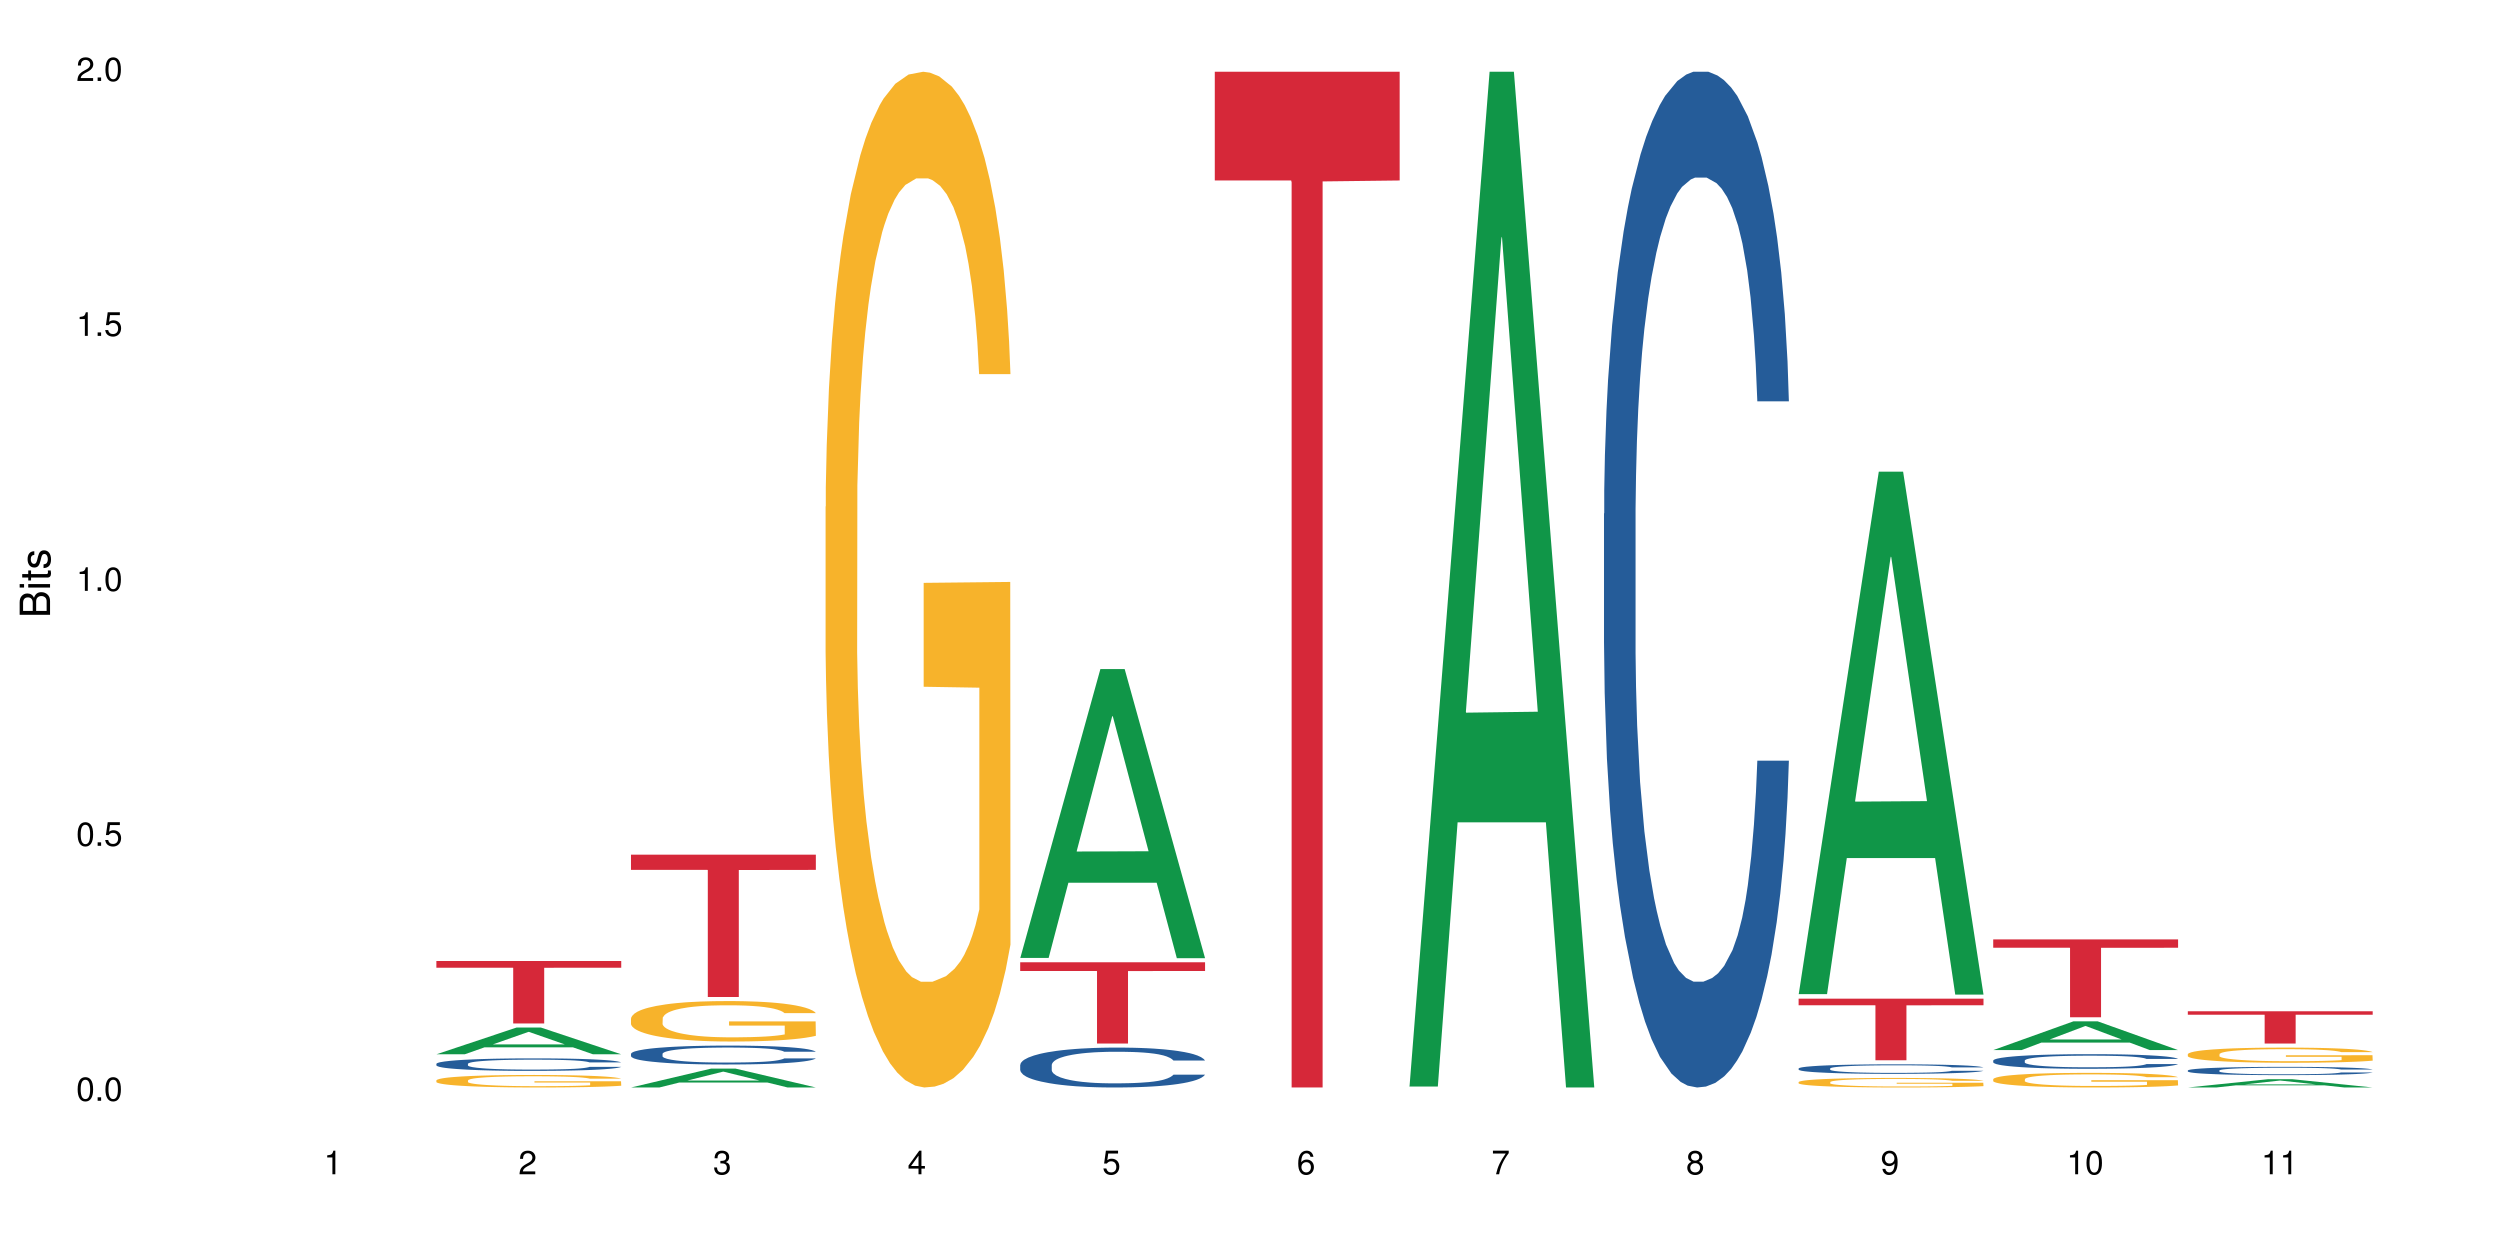 <?xml version="1.0" encoding="UTF-8"?>
<svg xmlns="http://www.w3.org/2000/svg" xmlns:xlink="http://www.w3.org/1999/xlink" width="720pt" height="360pt" viewBox="0 0 720 360" version="1.1">
<defs>
<g>
<symbol overflow="visible" id="glyph0-0">
<path style="stroke:none;" d=""/>
</symbol>
<symbol overflow="visible" id="glyph0-1">
<path style="stroke:none;" d="M 2.641 -6.797 C 2 -6.797 1.422 -6.531 1.078 -6.047 C 0.641 -5.453 0.406 -4.547 0.406 -3.297 C 0.406 -1 1.188 0.219 2.641 0.219 C 4.078 0.219 4.859 -1 4.859 -3.234 C 4.859 -4.562 4.656 -5.438 4.203 -6.047 C 3.844 -6.531 3.281 -6.797 2.641 -6.797 Z M 2.641 -6.047 C 3.547 -6.047 4 -5.125 4 -3.312 C 4 -1.375 3.562 -0.484 2.625 -0.484 C 1.734 -0.484 1.281 -1.422 1.281 -3.281 C 1.281 -5.141 1.734 -6.047 2.641 -6.047 Z M 2.641 -6.047 "/>
</symbol>
<symbol overflow="visible" id="glyph0-2">
<path style="stroke:none;" d="M 1.828 -1 L 0.828 -1 L 0.828 0 L 1.828 0 Z M 1.828 -1 "/>
</symbol>
<symbol overflow="visible" id="glyph0-3">
<path style="stroke:none;" d="M 4.562 -6.797 L 1.062 -6.797 L 0.547 -3.094 L 1.328 -3.094 C 1.719 -3.562 2.047 -3.734 2.578 -3.734 C 3.484 -3.734 4.062 -3.109 4.062 -2.094 C 4.062 -1.125 3.484 -0.531 2.578 -0.531 C 1.828 -0.531 1.375 -0.906 1.188 -1.672 L 0.328 -1.672 C 0.453 -1.109 0.547 -0.844 0.75 -0.594 C 1.125 -0.078 1.828 0.219 2.594 0.219 C 3.969 0.219 4.922 -0.781 4.922 -2.219 C 4.922 -3.562 4.031 -4.484 2.719 -4.484 C 2.25 -4.484 1.859 -4.359 1.469 -4.062 L 1.734 -5.969 L 4.562 -5.969 Z M 4.562 -6.797 "/>
</symbol>
<symbol overflow="visible" id="glyph0-4">
<path style="stroke:none;" d="M 2.484 -4.844 L 2.484 0 L 3.328 0 L 3.328 -6.797 L 2.766 -6.797 C 2.469 -5.75 2.281 -5.609 0.984 -5.453 L 0.984 -4.844 Z M 2.484 -4.844 "/>
</symbol>
<symbol overflow="visible" id="glyph0-5">
<path style="stroke:none;" d="M 4.859 -0.828 L 1.281 -0.828 C 1.359 -1.391 1.672 -1.75 2.5 -2.234 L 3.469 -2.75 C 4.406 -3.266 4.906 -3.969 4.906 -4.812 C 4.906 -5.375 4.672 -5.906 4.266 -6.266 C 3.859 -6.625 3.375 -6.797 2.719 -6.797 C 1.859 -6.797 1.219 -6.5 0.844 -5.922 C 0.609 -5.562 0.5 -5.125 0.484 -4.438 L 1.328 -4.438 C 1.359 -4.906 1.406 -5.188 1.531 -5.406 C 1.75 -5.812 2.188 -6.062 2.703 -6.062 C 3.469 -6.062 4.031 -5.516 4.031 -4.781 C 4.031 -4.25 3.719 -3.797 3.125 -3.438 L 2.234 -2.938 C 0.812 -2.141 0.406 -1.5 0.328 0 L 4.859 0 Z M 4.859 -0.828 "/>
</symbol>
<symbol overflow="visible" id="glyph0-6">
<path style="stroke:none;" d="M 2.125 -3.125 L 2.578 -3.125 C 3.516 -3.125 3.984 -2.703 3.984 -1.891 C 3.984 -1.031 3.469 -0.531 2.578 -0.531 C 1.656 -0.531 1.203 -0.984 1.156 -1.969 L 0.312 -1.969 C 0.344 -1.422 0.438 -1.078 0.609 -0.766 C 0.953 -0.109 1.625 0.219 2.547 0.219 C 3.953 0.219 4.859 -0.609 4.859 -1.906 C 4.859 -2.766 4.516 -3.25 3.703 -3.516 C 4.344 -3.766 4.656 -4.25 4.656 -4.938 C 4.656 -6.109 3.875 -6.797 2.578 -6.797 C 1.203 -6.797 0.484 -6.047 0.453 -4.609 L 1.297 -4.609 C 1.312 -5.016 1.344 -5.25 1.453 -5.453 C 1.641 -5.828 2.062 -6.062 2.594 -6.062 C 3.344 -6.062 3.797 -5.625 3.797 -4.906 C 3.797 -4.422 3.609 -4.141 3.25 -3.984 C 3.016 -3.891 2.719 -3.844 2.125 -3.844 Z M 2.125 -3.125 "/>
</symbol>
<symbol overflow="visible" id="glyph0-7">
<path style="stroke:none;" d="M 3.141 -1.625 L 3.141 0 L 3.984 0 L 3.984 -1.625 L 4.984 -1.625 L 4.984 -2.391 L 3.984 -2.391 L 3.984 -6.797 L 3.359 -6.797 L 0.266 -2.516 L 0.266 -1.625 Z M 3.141 -2.391 L 1 -2.391 L 3.141 -5.359 Z M 3.141 -2.391 "/>
</symbol>
<symbol overflow="visible" id="glyph0-8">
<path style="stroke:none;" d="M 4.781 -5.031 C 4.609 -6.141 3.891 -6.797 2.844 -6.797 C 2.094 -6.797 1.422 -6.438 1.031 -5.828 C 0.609 -5.172 0.406 -4.344 0.406 -3.094 C 0.406 -1.953 0.578 -1.234 0.984 -0.625 C 1.359 -0.078 1.953 0.219 2.703 0.219 C 3.984 0.219 4.922 -0.734 4.922 -2.078 C 4.922 -3.344 4.062 -4.234 2.844 -4.234 C 2.172 -4.234 1.641 -3.969 1.281 -3.469 C 1.281 -5.125 1.828 -6.047 2.797 -6.047 C 3.391 -6.047 3.797 -5.672 3.938 -5.031 Z M 2.734 -3.484 C 3.547 -3.484 4.062 -2.922 4.062 -2 C 4.062 -1.156 3.484 -0.531 2.703 -0.531 C 1.922 -0.531 1.328 -1.188 1.328 -2.047 C 1.328 -2.891 1.906 -3.484 2.734 -3.484 Z M 2.734 -3.484 "/>
</symbol>
<symbol overflow="visible" id="glyph0-9">
<path style="stroke:none;" d="M 4.984 -6.797 L 0.438 -6.797 L 0.438 -5.969 L 4.109 -5.969 C 2.5 -3.656 1.828 -2.234 1.328 0 L 2.219 0 C 2.594 -2.172 3.453 -4.047 4.984 -6.094 Z M 4.984 -6.797 "/>
</symbol>
<symbol overflow="visible" id="glyph0-10">
<path style="stroke:none;" d="M 3.75 -3.578 C 4.453 -4 4.688 -4.344 4.688 -4.984 C 4.688 -6.047 3.844 -6.797 2.641 -6.797 C 1.438 -6.797 0.594 -6.047 0.594 -4.984 C 0.594 -4.359 0.828 -4.016 1.516 -3.578 C 0.734 -3.203 0.359 -2.641 0.359 -1.891 C 0.359 -0.641 1.297 0.219 2.641 0.219 C 3.984 0.219 4.922 -0.641 4.922 -1.875 C 4.922 -2.641 4.531 -3.203 3.75 -3.578 Z M 2.641 -6.047 C 3.359 -6.047 3.812 -5.625 3.812 -4.969 C 3.812 -4.344 3.344 -3.922 2.641 -3.922 C 1.922 -3.922 1.453 -4.344 1.453 -4.984 C 1.453 -5.625 1.922 -6.047 2.641 -6.047 Z M 2.641 -3.203 C 3.484 -3.203 4.062 -2.672 4.062 -1.875 C 4.062 -1.062 3.484 -0.531 2.625 -0.531 C 1.797 -0.531 1.219 -1.078 1.219 -1.875 C 1.219 -2.672 1.797 -3.203 2.641 -3.203 Z M 2.641 -3.203 "/>
</symbol>
<symbol overflow="visible" id="glyph0-11">
<path style="stroke:none;" d="M 0.516 -1.547 C 0.672 -0.438 1.406 0.219 2.438 0.219 C 3.188 0.219 3.859 -0.141 4.266 -0.75 C 4.688 -1.406 4.891 -2.25 4.891 -3.484 C 4.891 -4.625 4.703 -5.359 4.312 -5.953 C 3.938 -6.5 3.344 -6.797 2.594 -6.797 C 1.297 -6.797 0.359 -5.844 0.359 -4.516 C 0.359 -3.25 1.234 -2.344 2.453 -2.344 C 3.094 -2.344 3.562 -2.578 4.016 -3.109 C 4 -1.453 3.469 -0.531 2.5 -0.531 C 1.906 -0.531 1.484 -0.906 1.359 -1.547 Z M 2.578 -6.062 C 3.375 -6.062 3.969 -5.406 3.969 -4.531 C 3.969 -3.688 3.375 -3.094 2.547 -3.094 C 1.734 -3.094 1.234 -3.672 1.234 -4.578 C 1.234 -5.438 1.797 -6.062 2.578 -6.062 Z M 2.578 -6.062 "/>
</symbol>
<symbol overflow="visible" id="glyph1-0">
<path style="stroke:none;" d=""/>
</symbol>
<symbol overflow="visible" id="glyph1-1">
<path style="stroke:none;" d="M 0 -0.953 L 0 -4.891 C 0 -5.719 -0.234 -6.344 -0.734 -6.797 C -1.188 -7.234 -1.812 -7.469 -2.5 -7.469 C -3.547 -7.469 -4.188 -7 -4.625 -5.875 C -4.984 -6.672 -5.641 -7.094 -6.531 -7.094 C -7.156 -7.094 -7.734 -6.859 -8.141 -6.391 C -8.562 -5.938 -8.75 -5.344 -8.75 -4.5 L -8.75 -0.953 Z M -4.984 -2.062 L -7.766 -2.062 L -7.766 -4.219 C -7.766 -4.844 -7.688 -5.203 -7.453 -5.5 C -7.219 -5.812 -6.859 -5.969 -6.375 -5.969 C -5.906 -5.969 -5.531 -5.812 -5.297 -5.5 C -5.062 -5.203 -4.984 -4.844 -4.984 -4.219 Z M -0.984 -2.062 L -4 -2.062 L -4 -4.781 C -4 -5.328 -3.859 -5.688 -3.578 -5.953 C -3.297 -6.219 -2.922 -6.359 -2.484 -6.359 C -2.062 -6.359 -1.688 -6.219 -1.406 -5.953 C -1.109 -5.688 -0.984 -5.328 -0.984 -4.781 Z M -0.984 -2.062 "/>
</symbol>
<symbol overflow="visible" id="glyph1-2">
<path style="stroke:none;" d="M -6.281 -1.797 L -6.281 -0.797 L 0 -0.797 L 0 -1.797 Z M -8.75 -1.797 L -8.75 -0.797 L -7.484 -0.797 L -7.484 -1.797 Z M -8.75 -1.797 "/>
</symbol>
<symbol overflow="visible" id="glyph1-3">
<path style="stroke:none;" d="M -6.281 -3.047 L -6.281 -2.016 L -8.016 -2.016 L -8.016 -1.016 L -6.281 -1.016 L -6.281 -0.172 L -5.469 -0.172 L -5.469 -1.016 L -0.719 -1.016 C -0.078 -1.016 0.281 -1.453 0.281 -2.234 C 0.281 -2.469 0.25 -2.719 0.188 -3.047 L -0.641 -3.047 C -0.609 -2.922 -0.594 -2.766 -0.594 -2.562 C -0.594 -2.141 -0.719 -2.016 -1.156 -2.016 L -5.469 -2.016 L -5.469 -3.047 Z M -6.281 -3.047 "/>
</symbol>
<symbol overflow="visible" id="glyph1-4">
<path style="stroke:none;" d="M -4.531 -5.25 C -5.766 -5.25 -6.469 -4.422 -6.469 -2.969 C -6.469 -1.516 -5.719 -0.562 -4.547 -0.562 C -3.562 -0.562 -3.094 -1.062 -2.734 -2.562 L -2.516 -3.484 C -2.344 -4.188 -2.094 -4.469 -1.625 -4.469 C -1.047 -4.469 -0.641 -3.875 -0.641 -3 C -0.641 -2.453 -0.797 -2 -1.062 -1.75 C -1.25 -1.594 -1.422 -1.531 -1.875 -1.469 L -1.875 -0.406 C -0.422 -0.453 0.281 -1.266 0.281 -2.922 C 0.281 -4.5 -0.5 -5.516 -1.719 -5.516 C -2.656 -5.516 -3.172 -4.984 -3.469 -3.734 L -3.703 -2.766 C -3.891 -1.953 -4.156 -1.609 -4.594 -1.609 C -5.172 -1.609 -5.547 -2.125 -5.547 -2.938 C -5.547 -3.75 -5.203 -4.172 -4.531 -4.203 Z M -4.531 -5.25 "/>
</symbol>
</g>
</defs>
<g id="surface82375">
<rect x="0" y="0" width="720" height="360" style="fill:rgb(100%,100%,100%);fill-opacity:1;stroke:none;"/>
<path style=" stroke:none;fill-rule:nonzero;fill:rgb(6.275%,58.824%,28.235%);fill-opacity:1;" d="M 125.676 303.629 L 125.734 303.621 L 148.77 295.93 L 155.77 295.93 L 178.918 303.637 L 170.785 303.637 L 164.984 301.625 L 139.555 301.625 L 133.867 303.629 L 125.676 303.629 L 142 300.793 L 162.652 300.785 L 152.355 297.191 L 152.242 297.184 L 152.129 297.203 L 141.945 300.785 L 142 300.793 Z M 125.676 303.629 "/>
<path style=" stroke:none;fill-rule:nonzero;fill:rgb(14.51%,36.078%,60%);fill-opacity:1;" d="M 125.676 306.379 L 125.742 306.379 L 125.742 306.297 L 125.934 306.172 L 126.391 306.016 L 126.844 305.906 L 128.012 305.711 L 129.637 305.523 L 131.324 305.379 L 132.559 305.293 L 133.664 305.227 L 136.195 305.105 L 137.816 305.043 L 139.57 304.988 L 141.715 304.93 L 143.273 304.898 L 146.777 304.844 L 149.375 304.82 L 151.391 304.812 L 155.738 304.812 L 158.336 304.824 L 160.219 304.844 L 162.297 304.867 L 164.051 304.898 L 167.102 304.969 L 169.828 305.062 L 171.062 305.117 L 173.012 305.219 L 174.504 305.316 L 175.543 305.402 L 176.711 305.523 L 177.75 305.672 L 178.531 305.84 L 178.918 305.98 L 169.828 305.98 L 169.375 305.852 L 168.855 305.746 L 167.883 305.613 L 166.906 305.516 L 165.543 305.422 L 164.309 305.359 L 162.621 305.297 L 161.129 305.258 L 159.57 305.227 L 158.078 305.207 L 155.219 305.188 L 151.906 305.188 L 150.676 305.195 L 148.141 305.223 L 146.777 305.242 L 144.832 305.289 L 143.469 305.332 L 141.844 305.398 L 140.738 305.453 L 139.375 305.539 L 138.402 305.617 L 137.297 305.727 L 136.648 305.809 L 136.066 305.898 L 135.547 306.008 L 135.156 306.125 L 134.895 306.246 L 134.766 306.363 L 134.766 306.875 L 134.895 306.992 L 135.219 307.133 L 136.066 307.332 L 137.297 307.508 L 138.727 307.645 L 140.09 307.746 L 140.871 307.789 L 141.91 307.844 L 143.531 307.91 L 145.871 307.977 L 147.234 308 L 149.312 308.027 L 151.453 308.043 L 154.312 308.043 L 156.844 308.027 L 158.531 308.012 L 160.285 307.984 L 162.688 307.93 L 164.18 307.875 L 165.48 307.812 L 166.453 307.75 L 167.102 307.699 L 168.074 307.598 L 168.855 307.484 L 169.441 307.367 L 169.828 307.258 L 178.918 307.258 L 178.531 307.391 L 177.945 307.516 L 177.363 307.613 L 176.453 307.727 L 175.414 307.832 L 173.922 307.945 L 172.688 308.02 L 171.062 308.105 L 169.57 308.168 L 167.945 308.223 L 165.543 308.289 L 163.984 308.32 L 162.297 308.352 L 160.285 308.379 L 157.754 308.398 L 155.023 308.414 L 152.492 308.418 L 149.766 308.41 L 147.754 308.398 L 145.09 308.367 L 141.777 308.309 L 139.375 308.246 L 137.492 308.184 L 135.871 308.117 L 134.051 308.027 L 131.715 307.883 L 130.285 307.77 L 129.312 307.68 L 128.207 307.551 L 127.43 307.434 L 126.52 307.25 L 125.871 307.016 L 125.676 306.836 Z M 125.676 306.379 "/>
<path style=" stroke:none;fill-rule:nonzero;fill:rgb(96.863%,70.196%,16.863%);fill-opacity:1;" d="M 125.676 311.137 L 125.742 311.133 L 125.742 311.066 L 126 310.918 L 126.648 310.715 L 127.492 310.547 L 128.402 310.414 L 128.988 310.344 L 129.961 310.246 L 130.805 310.176 L 132.949 310.027 L 135.676 309.887 L 137.168 309.828 L 138.855 309.773 L 141.258 309.711 L 142.363 309.688 L 145.738 309.633 L 149.57 309.602 L 153.793 309.59 L 155.738 309.594 L 158.402 309.609 L 162.039 309.645 L 164.117 309.676 L 165.738 309.711 L 167.426 309.754 L 169.504 309.82 L 171.453 309.898 L 173.012 309.977 L 174.57 310.074 L 175.867 310.18 L 176.973 310.297 L 177.945 310.434 L 178.531 310.551 L 178.918 310.664 L 169.895 310.664 L 169.375 310.551 L 168.789 310.461 L 167.816 310.352 L 166.844 310.273 L 165.867 310.211 L 164.051 310.125 L 162.492 310.07 L 160.543 310.027 L 158.66 309.996 L 156.52 309.977 L 155.219 309.969 L 151.777 309.969 L 148.66 309.992 L 146.844 310.02 L 145.543 310.047 L 143.727 310.094 L 142.621 310.133 L 141.973 310.16 L 140.027 310.262 L 138.727 310.355 L 138.012 310.418 L 137.105 310.516 L 136.453 310.605 L 135.738 310.738 L 135.352 310.836 L 134.832 311.059 L 134.766 311.652 L 134.961 311.777 L 135.352 311.91 L 135.871 312.031 L 136.648 312.156 L 137.43 312.25 L 138.793 312.379 L 139.961 312.465 L 140.871 312.52 L 142.621 312.609 L 143.336 312.641 L 145.023 312.699 L 146.777 312.746 L 148.922 312.785 L 150.543 312.805 L 153.141 312.82 L 156.453 312.82 L 160.348 312.801 L 162.816 312.773 L 164.504 312.75 L 165.609 312.727 L 166.973 312.688 L 167.945 312.656 L 168.855 312.621 L 169.961 312.562 L 169.961 311.777 L 153.922 311.773 L 153.922 311.406 L 178.855 311.402 L 178.918 312.688 L 177.555 312.777 L 175.867 312.863 L 174.246 312.93 L 172.555 312.984 L 170.152 313.047 L 168.207 313.086 L 165.219 313.133 L 162.492 313.164 L 159.637 313.184 L 157.102 313.191 L 154.117 313.195 L 151.453 313.188 L 148.598 313.168 L 146.324 313.145 L 144.246 313.109 L 142.168 313.066 L 139.57 313 L 137.883 312.941 L 136.129 312.875 L 134.375 312.789 L 132.816 312.703 L 131.777 312.633 L 130.742 312.555 L 129.637 312.457 L 128.598 312.344 L 127.82 312.242 L 127.105 312.125 L 126.586 312.016 L 126.066 311.871 L 125.805 311.75 L 125.676 311.648 Z M 125.676 311.137 "/>
<path style=" stroke:none;fill-rule:nonzero;fill:rgb(83.922%,15.686%,22.353%);fill-opacity:1;" d="M 125.676 276.777 L 178.918 276.777 L 178.918 278.703 L 156.73 278.719 L 156.73 294.758 L 147.801 294.758 L 147.801 278.734 L 147.672 278.703 L 125.676 278.703 Z M 125.676 276.777 "/>
<path style=" stroke:none;fill-rule:nonzero;fill:rgb(6.275%,58.824%,28.235%);fill-opacity:1;" d="M 181.723 313.191 L 181.777 313.188 L 204.816 307.754 L 211.812 307.754 L 234.965 313.195 L 226.832 313.195 L 221.031 311.773 L 195.602 311.773 L 189.914 313.191 L 181.723 313.191 L 198.047 311.188 L 218.695 311.184 L 208.402 308.641 L 208.289 308.637 L 208.172 308.652 L 197.992 311.184 L 198.047 311.188 Z M 181.723 313.191 "/>
<path style=" stroke:none;fill-rule:nonzero;fill:rgb(14.51%,36.078%,60%);fill-opacity:1;" d="M 181.723 303.504 L 181.785 303.496 L 181.785 303.379 L 181.98 303.188 L 182.438 302.949 L 182.891 302.785 L 184.059 302.492 L 185.684 302.207 L 187.371 301.988 L 188.605 301.859 L 189.707 301.762 L 192.242 301.578 L 193.863 301.48 L 195.617 301.398 L 197.762 301.312 L 199.32 301.262 L 202.824 301.184 L 205.422 301.148 L 207.434 301.133 L 211.785 301.133 L 214.383 301.152 L 216.266 301.18 L 218.344 301.219 L 220.098 301.262 L 223.148 301.371 L 225.875 301.512 L 227.109 301.59 L 229.059 301.746 L 230.551 301.895 L 231.59 302.023 L 232.758 302.207 L 233.797 302.434 L 234.578 302.688 L 234.965 302.898 L 225.875 302.898 L 225.422 302.699 L 224.902 302.547 L 223.926 302.344 L 222.953 302.199 L 221.59 302.055 L 220.355 301.961 L 218.668 301.863 L 217.176 301.805 L 215.617 301.762 L 214.121 301.73 L 211.266 301.699 L 207.953 301.699 L 206.723 301.711 L 204.188 301.75 L 202.824 301.785 L 200.875 301.855 L 199.512 301.918 L 197.891 302.02 L 196.785 302.105 L 195.422 302.234 L 194.449 302.348 L 193.344 302.512 L 192.695 302.637 L 192.109 302.777 L 191.59 302.941 L 191.203 303.113 L 190.941 303.297 L 190.812 303.477 L 190.812 304.25 L 190.941 304.426 L 191.266 304.637 L 192.109 304.941 L 193.344 305.203 L 194.773 305.414 L 196.137 305.562 L 196.918 305.633 L 197.953 305.711 L 199.578 305.812 L 201.914 305.91 L 203.281 305.949 L 205.355 305.988 L 207.5 306.012 L 210.355 306.012 L 212.891 305.988 L 214.578 305.965 L 216.332 305.926 L 218.734 305.84 L 220.227 305.762 L 221.523 305.668 L 222.5 305.57 L 223.148 305.492 L 224.121 305.34 L 224.902 305.168 L 225.484 304.996 L 225.875 304.824 L 234.965 304.824 L 234.578 305.023 L 233.992 305.219 L 233.406 305.363 L 232.5 305.539 L 231.461 305.691 L 229.965 305.867 L 228.734 305.98 L 227.109 306.105 L 225.617 306.199 L 223.992 306.285 L 221.59 306.383 L 220.031 306.434 L 218.344 306.477 L 216.332 306.52 L 213.797 306.551 L 211.07 306.574 L 208.539 306.578 L 205.812 306.566 L 203.801 306.547 L 201.137 306.504 L 197.824 306.414 L 195.422 306.32 L 193.539 306.223 L 191.918 306.125 L 190.098 305.988 L 187.762 305.77 L 186.332 305.602 L 185.359 305.461 L 184.254 305.27 L 183.477 305.094 L 182.566 304.816 L 181.918 304.461 L 181.723 304.188 Z M 181.723 303.504 "/>
<path style=" stroke:none;fill-rule:nonzero;fill:rgb(96.863%,70.196%,16.863%);fill-opacity:1;" d="M 181.723 293.297 L 181.785 293.285 L 181.785 293.074 L 182.047 292.594 L 182.695 291.934 L 183.539 291.391 L 184.449 290.965 L 185.035 290.742 L 186.008 290.422 L 186.852 290.191 L 188.996 289.711 L 191.723 289.266 L 193.215 289.07 L 194.902 288.891 L 197.305 288.688 L 198.41 288.613 L 201.785 288.445 L 205.617 288.34 L 209.836 288.305 L 211.785 288.316 L 214.449 288.359 L 218.082 288.477 L 220.16 288.582 L 221.785 288.688 L 223.473 288.828 L 225.551 289.039 L 227.5 289.297 L 229.059 289.551 L 230.617 289.871 L 231.914 290.211 L 233.02 290.582 L 233.992 291.031 L 234.578 291.402 L 234.965 291.773 L 225.941 291.773 L 225.422 291.402 L 224.836 291.117 L 223.863 290.766 L 222.891 290.508 L 221.914 290.309 L 220.098 290.031 L 218.539 289.859 L 216.59 289.711 L 214.707 289.613 L 212.566 289.551 L 211.266 289.531 L 207.824 289.531 L 204.707 289.605 L 202.891 289.688 L 201.59 289.773 L 199.773 289.934 L 198.668 290.062 L 198.02 290.148 L 196.07 290.477 L 194.773 290.773 L 194.059 290.977 L 193.148 291.297 L 192.5 291.582 L 191.785 292.008 L 191.398 292.328 L 190.879 293.051 L 190.812 294.969 L 191.008 295.371 L 191.398 295.809 L 191.918 296.191 L 192.695 296.598 L 193.477 296.906 L 194.84 297.32 L 196.008 297.598 L 196.918 297.777 L 198.668 298.066 L 199.383 298.16 L 201.07 298.352 L 202.824 298.5 L 204.969 298.629 L 206.59 298.691 L 209.188 298.746 L 212.5 298.746 L 216.395 298.684 L 218.863 298.598 L 220.551 298.512 L 221.656 298.438 L 223.02 298.32 L 223.992 298.215 L 224.902 298.098 L 226.004 297.914 L 226.004 295.371 L 209.969 295.363 L 209.969 294.168 L 234.902 294.16 L 234.965 298.32 L 233.602 298.605 L 231.914 298.883 L 230.293 299.098 L 228.602 299.277 L 226.199 299.48 L 224.254 299.609 L 221.266 299.758 L 218.539 299.852 L 215.68 299.918 L 213.148 299.949 L 210.164 299.957 L 207.5 299.938 L 204.645 299.875 L 202.371 299.789 L 200.293 299.684 L 198.215 299.543 L 195.617 299.32 L 193.93 299.141 L 192.176 298.914 L 190.422 298.648 L 188.863 298.363 L 187.824 298.141 L 186.785 297.883 L 185.684 297.562 L 184.645 297.203 L 183.863 296.871 L 183.152 296.5 L 182.633 296.148 L 182.113 295.672 L 181.852 295.285 L 181.723 294.957 Z M 181.723 293.297 "/>
<path style=" stroke:none;fill-rule:nonzero;fill:rgb(83.922%,15.686%,22.353%);fill-opacity:1;" d="M 181.723 246.137 L 234.965 246.137 L 234.965 250.527 L 212.777 250.566 L 212.777 287.133 L 203.848 287.133 L 203.848 250.602 L 203.719 250.527 L 181.723 250.527 Z M 181.723 246.137 "/>
<path style=" stroke:none;fill-rule:nonzero;fill:rgb(96.863%,70.196%,16.863%);fill-opacity:1;" d="M 237.77 145.957 L 237.832 145.691 L 237.832 140.348 L 238.094 128.324 L 238.742 111.762 L 239.586 98.137 L 240.496 87.453 L 241.078 81.84 L 242.055 73.828 L 242.898 67.949 L 245.039 55.926 L 247.77 44.707 L 249.262 39.898 L 250.949 35.355 L 253.352 30.281 L 254.457 28.41 L 257.832 24.137 L 261.664 21.465 L 265.883 20.664 L 267.832 20.93 L 270.492 22 L 274.129 24.938 L 276.207 27.609 L 277.832 30.281 L 279.52 33.754 L 281.598 39.098 L 283.547 45.508 L 285.105 51.918 L 286.66 59.934 L 287.961 68.484 L 289.066 77.832 L 290.039 89.055 L 290.621 98.406 L 291.012 107.754 L 281.988 107.754 L 281.469 98.406 L 280.883 91.191 L 279.91 82.375 L 278.934 75.965 L 277.961 70.887 L 276.145 63.941 L 274.586 59.668 L 272.637 55.926 L 270.754 53.523 L 268.609 51.918 L 267.312 51.387 L 263.871 51.387 L 260.754 53.254 L 258.938 55.395 L 257.637 57.531 L 255.82 61.539 L 254.715 64.742 L 254.066 66.879 L 252.117 75.164 L 250.82 82.641 L 250.105 87.719 L 249.195 95.734 L 248.547 102.945 L 247.832 113.633 L 247.441 121.648 L 246.922 139.812 L 246.859 187.902 L 247.055 198.055 L 247.441 209.008 L 247.961 218.625 L 248.742 228.773 L 249.52 236.523 L 250.883 246.941 L 252.055 253.887 L 252.961 258.43 L 254.715 265.641 L 255.43 268.047 L 257.117 272.855 L 258.871 276.598 L 261.016 279.801 L 262.637 281.406 L 265.234 282.742 L 268.547 282.742 L 272.441 281.137 L 274.91 279 L 276.598 276.863 L 277.703 274.992 L 279.066 272.055 L 280.039 269.383 L 280.949 266.445 L 282.051 261.902 L 282.051 198.055 L 266.016 197.785 L 266.016 167.863 L 290.949 167.598 L 291.012 272.055 L 289.648 279.266 L 287.961 286.215 L 286.336 291.555 L 284.648 296.098 L 282.246 301.176 L 280.297 304.379 L 277.312 308.121 L 274.586 310.523 L 271.727 312.129 L 269.195 312.93 L 266.207 313.195 L 263.547 312.66 L 260.688 311.059 L 258.418 308.922 L 256.34 306.25 L 254.262 302.777 L 251.664 297.168 L 249.977 292.625 L 248.223 287.016 L 246.469 280.336 L 244.91 273.121 L 243.871 267.512 L 242.832 261.102 L 241.73 253.086 L 240.691 244.004 L 239.91 235.723 L 239.195 226.371 L 238.676 217.555 L 238.156 205.531 L 237.898 195.914 L 237.77 187.633 Z M 237.77 145.957 "/>
<path style=" stroke:none;fill-rule:nonzero;fill:rgb(6.275%,58.824%,28.235%);fill-opacity:1;" d="M 293.816 275.887 L 293.871 275.809 L 316.91 192.695 L 323.906 192.695 L 347.059 275.965 L 338.926 275.965 L 333.121 254.227 L 307.695 254.227 L 302.008 275.887 L 293.816 275.887 L 310.141 245.238 L 330.789 245.16 L 320.492 206.301 L 320.379 206.223 L 320.266 206.457 L 310.082 245.16 L 310.141 245.238 Z M 293.816 275.887 "/>
<path style=" stroke:none;fill-rule:nonzero;fill:rgb(14.51%,36.078%,60%);fill-opacity:1;" d="M 293.816 306.711 L 293.879 306.699 L 293.879 306.449 L 294.074 306.051 L 294.527 305.547 L 294.984 305.199 L 296.152 304.582 L 297.777 303.984 L 299.465 303.52 L 300.699 303.25 L 301.801 303.039 L 304.332 302.648 L 305.957 302.449 L 307.711 302.273 L 309.852 302.094 L 311.41 301.988 L 314.918 301.82 L 317.516 301.746 L 319.527 301.715 L 323.879 301.715 L 326.477 301.758 L 328.359 301.812 L 330.438 301.895 L 332.191 301.988 L 335.242 302.219 L 337.969 302.516 L 339.203 302.684 L 341.148 303.008 L 342.645 303.32 L 343.684 303.594 L 344.852 303.984 L 345.891 304.457 L 346.668 304.992 L 347.059 305.441 L 337.969 305.441 L 337.516 305.023 L 336.996 304.695 L 336.02 304.266 L 335.047 303.961 L 333.684 303.656 L 332.449 303.457 L 330.762 303.258 L 329.266 303.133 L 327.711 303.039 L 326.215 302.977 L 323.359 302.914 L 320.047 302.914 L 318.812 302.934 L 316.281 303.02 L 314.918 303.09 L 312.969 303.238 L 311.605 303.375 L 309.984 303.586 L 308.879 303.762 L 307.516 304.035 L 306.543 304.277 L 305.438 304.625 L 304.789 304.887 L 304.203 305.18 L 303.684 305.527 L 303.293 305.895 L 303.035 306.281 L 302.906 306.66 L 302.906 308.285 L 303.035 308.664 L 303.359 309.105 L 304.203 309.742 L 305.438 310.301 L 306.867 310.742 L 308.23 311.055 L 309.008 311.203 L 310.047 311.371 L 311.672 311.578 L 314.008 311.789 L 315.371 311.875 L 317.449 311.957 L 319.594 312 L 322.449 312 L 324.98 311.957 L 326.672 311.906 L 328.422 311.82 L 330.824 311.645 L 332.32 311.477 L 333.617 311.277 L 334.594 311.078 L 335.242 310.91 L 336.215 310.582 L 336.996 310.227 L 337.578 309.859 L 337.969 309.504 L 347.059 309.504 L 346.668 309.922 L 346.086 310.332 L 345.5 310.637 L 344.59 311.004 L 343.551 311.328 L 342.059 311.695 L 340.824 311.938 L 339.203 312.199 L 337.707 312.398 L 336.086 312.578 L 333.684 312.785 L 332.125 312.891 L 330.438 312.984 L 328.422 313.07 L 325.891 313.145 L 323.164 313.184 L 320.633 313.195 L 317.906 313.176 L 315.891 313.133 L 313.23 313.039 L 309.918 312.848 L 307.516 312.648 L 305.633 312.449 L 304.008 312.242 L 302.191 311.957 L 299.852 311.496 L 298.426 311.141 L 297.449 310.844 L 296.348 310.438 L 295.566 310.07 L 294.66 309.48 L 294.008 308.734 L 293.816 308.16 Z M 293.816 306.711 "/>
<path style=" stroke:none;fill-rule:nonzero;fill:rgb(83.922%,15.686%,22.353%);fill-opacity:1;" d="M 293.816 277.137 L 347.059 277.137 L 347.059 279.645 L 324.867 279.664 L 324.867 300.543 L 315.941 300.543 L 315.941 279.688 L 315.812 279.645 L 293.816 279.645 Z M 293.816 277.137 "/>
<path style=" stroke:none;fill-rule:nonzero;fill:rgb(83.922%,15.686%,22.353%);fill-opacity:1;" d="M 349.859 20.664 L 403.105 20.664 L 403.105 51.977 L 380.914 52.25 L 380.914 313.195 L 371.988 313.195 L 371.988 52.527 L 371.859 51.977 L 349.859 51.977 Z M 349.859 20.664 "/>
<path style=" stroke:none;fill-rule:nonzero;fill:rgb(6.275%,58.824%,28.235%);fill-opacity:1;" d="M 405.906 312.922 L 405.965 312.645 L 429.004 20.664 L 436 20.664 L 459.152 313.195 L 451.016 313.195 L 445.215 236.836 L 419.789 236.836 L 414.098 312.922 L 405.906 312.922 L 422.234 205.246 L 442.883 204.973 L 432.586 68.457 L 432.473 68.184 L 432.359 69.008 L 422.176 204.973 L 422.234 205.246 Z M 405.906 312.922 "/>
<path style=" stroke:none;fill-rule:nonzero;fill:rgb(14.51%,36.078%,60%);fill-opacity:1;" d="M 461.953 147.945 L 462.02 147.676 L 462.02 141.258 L 462.215 131.098 L 462.668 118.262 L 463.121 109.438 L 464.293 93.664 L 465.914 78.422 L 467.602 66.656 L 468.836 59.703 L 469.941 54.355 L 472.473 44.461 L 474.098 39.379 L 475.848 34.836 L 477.992 30.289 L 479.551 27.617 L 483.059 23.336 L 485.652 21.465 L 487.668 20.664 L 492.016 20.664 L 494.613 21.734 L 496.496 23.07 L 498.574 25.207 L 500.328 27.617 L 503.379 33.5 L 506.109 40.984 L 507.34 45.262 L 509.289 53.555 L 510.781 61.574 L 511.82 68.527 L 512.992 78.422 L 514.027 90.453 L 514.809 104.09 L 515.199 115.59 L 506.109 115.59 L 505.652 104.895 L 505.133 96.605 L 504.16 85.641 L 503.188 77.887 L 501.82 70.133 L 500.59 65.051 L 498.898 59.969 L 497.406 56.762 L 495.848 54.355 L 494.355 52.75 L 491.496 51.145 L 488.188 51.145 L 486.953 51.68 L 484.422 53.82 L 483.059 55.691 L 481.109 59.438 L 479.746 62.91 L 478.121 68.258 L 477.02 72.805 L 475.656 79.758 L 474.68 85.906 L 473.578 94.73 L 472.926 101.418 L 472.344 108.902 L 471.824 117.727 L 471.434 127.086 L 471.176 136.98 L 471.043 146.605 L 471.043 188.055 L 471.176 197.68 L 471.5 208.91 L 472.344 225.223 L 473.578 239.395 L 475.004 250.625 L 476.367 258.648 L 477.148 262.391 L 478.188 266.668 L 479.809 272.016 L 482.148 277.363 L 483.512 279.504 L 485.59 281.645 L 487.73 282.711 L 490.59 282.711 L 493.121 281.645 L 494.809 280.305 L 496.562 278.168 L 498.965 273.621 L 500.457 269.344 L 501.758 264.262 L 502.73 259.18 L 503.379 254.902 L 504.355 246.613 L 505.133 237.523 L 505.719 228.164 L 506.109 219.07 L 515.199 219.07 L 514.809 229.77 L 514.223 240.195 L 513.641 247.949 L 512.73 257.309 L 511.691 265.598 L 510.199 274.957 L 508.965 281.109 L 507.34 287.793 L 505.848 292.875 L 504.223 297.418 L 501.82 302.766 L 500.262 305.441 L 498.574 307.848 L 496.562 309.988 L 494.031 311.859 L 491.305 312.93 L 488.77 313.195 L 486.043 312.66 L 484.031 311.59 L 481.367 309.184 L 478.059 304.371 L 475.656 299.293 L 473.77 294.211 L 472.148 288.863 L 470.332 281.645 L 467.992 269.879 L 466.562 260.785 L 465.59 253.297 L 464.484 242.871 L 463.707 233.512 L 462.797 218.539 L 462.148 199.551 L 461.953 184.844 Z M 461.953 147.945 "/>
<path style=" stroke:none;fill-rule:nonzero;fill:rgb(6.275%,58.824%,28.235%);fill-opacity:1;" d="M 518 286.301 L 518.059 286.16 L 541.094 135.832 L 548.094 135.832 L 571.246 286.441 L 563.109 286.441 L 557.309 247.129 L 531.879 247.129 L 526.191 286.301 L 518 286.301 L 534.324 230.863 L 554.977 230.723 L 544.68 160.438 L 544.566 160.297 L 544.453 160.723 L 534.27 230.723 L 534.324 230.863 Z M 518 286.301 "/>
<path style=" stroke:none;fill-rule:nonzero;fill:rgb(14.51%,36.078%,60%);fill-opacity:1;" d="M 518 307.719 L 518.066 307.715 L 518.066 307.656 L 518.262 307.562 L 518.715 307.441 L 519.168 307.355 L 520.336 307.207 L 521.961 307.066 L 523.648 306.953 L 524.883 306.891 L 525.988 306.84 L 528.52 306.746 L 530.141 306.699 L 531.895 306.656 L 534.039 306.613 L 535.598 306.59 L 539.102 306.547 L 541.699 306.531 L 543.715 306.523 L 548.062 306.523 L 550.66 306.531 L 552.543 306.547 L 554.621 306.566 L 556.375 306.59 L 559.426 306.645 L 562.152 306.715 L 563.387 306.754 L 565.336 306.832 L 566.828 306.906 L 567.867 306.973 L 569.035 307.066 L 570.074 307.18 L 570.855 307.309 L 571.246 307.414 L 562.152 307.414 L 561.699 307.312 L 561.18 307.238 L 560.207 307.133 L 559.23 307.059 L 557.867 306.988 L 556.633 306.941 L 554.945 306.891 L 553.453 306.863 L 551.895 306.84 L 550.402 306.824 L 547.543 306.809 L 544.234 306.809 L 543 306.812 L 540.465 306.836 L 539.102 306.852 L 537.156 306.887 L 535.793 306.918 L 534.168 306.969 L 533.062 307.012 L 531.699 307.078 L 530.727 307.137 L 529.621 307.219 L 528.973 307.281 L 528.391 307.352 L 527.871 307.434 L 527.48 307.523 L 527.219 307.617 L 527.09 307.707 L 527.09 308.098 L 527.219 308.188 L 527.547 308.293 L 528.391 308.445 L 529.621 308.578 L 531.051 308.684 L 532.414 308.758 L 533.195 308.793 L 534.234 308.836 L 535.855 308.887 L 538.195 308.934 L 539.559 308.957 L 541.637 308.977 L 543.777 308.984 L 546.637 308.984 L 549.168 308.977 L 550.855 308.961 L 552.609 308.941 L 555.012 308.898 L 556.504 308.859 L 557.805 308.812 L 558.777 308.766 L 559.426 308.723 L 560.402 308.645 L 561.18 308.562 L 561.766 308.473 L 562.152 308.387 L 571.246 308.387 L 570.855 308.488 L 570.27 308.586 L 569.688 308.66 L 568.777 308.746 L 567.738 308.824 L 566.246 308.914 L 565.012 308.969 L 563.387 309.031 L 561.895 309.082 L 560.27 309.125 L 557.867 309.176 L 556.309 309.199 L 554.621 309.223 L 552.609 309.242 L 550.078 309.258 L 547.348 309.27 L 544.816 309.273 L 542.09 309.266 L 540.078 309.258 L 537.414 309.234 L 534.102 309.188 L 531.699 309.141 L 529.816 309.094 L 528.195 309.043 L 526.375 308.977 L 524.039 308.863 L 522.609 308.781 L 521.637 308.711 L 520.531 308.609 L 519.754 308.523 L 518.844 308.383 L 518.195 308.203 L 518 308.066 Z M 518 307.719 "/>
<path style=" stroke:none;fill-rule:nonzero;fill:rgb(96.863%,70.196%,16.863%);fill-opacity:1;" d="M 518 311.625 L 518.066 311.621 L 518.066 311.57 L 518.324 311.457 L 518.973 311.305 L 519.816 311.176 L 520.727 311.074 L 521.312 311.023 L 522.285 310.945 L 523.129 310.891 L 525.273 310.777 L 528 310.672 L 529.492 310.629 L 531.18 310.586 L 533.582 310.535 L 534.688 310.52 L 538.062 310.48 L 541.895 310.453 L 546.117 310.445 L 548.062 310.449 L 550.727 310.461 L 554.363 310.488 L 556.441 310.512 L 558.062 310.535 L 559.75 310.57 L 561.828 310.621 L 563.777 310.68 L 565.336 310.742 L 566.895 310.816 L 568.191 310.895 L 569.297 310.984 L 570.27 311.09 L 570.855 311.176 L 571.246 311.266 L 562.219 311.266 L 561.699 311.176 L 561.113 311.109 L 560.141 311.027 L 559.168 310.965 L 558.191 310.918 L 556.375 310.852 L 554.816 310.812 L 552.867 310.777 L 550.984 310.754 L 548.844 310.742 L 547.543 310.734 L 544.102 310.734 L 540.984 310.754 L 539.168 310.773 L 537.871 310.793 L 536.051 310.832 L 534.949 310.859 L 534.297 310.883 L 532.352 310.957 L 531.051 311.027 L 530.336 311.078 L 529.43 311.152 L 528.777 311.219 L 528.066 311.32 L 527.676 311.395 L 527.156 311.566 L 527.09 312.02 L 527.285 312.113 L 527.676 312.215 L 528.195 312.309 L 528.973 312.402 L 529.754 312.477 L 531.117 312.574 L 532.285 312.637 L 533.195 312.68 L 534.949 312.75 L 535.66 312.773 L 537.352 312.816 L 539.102 312.852 L 541.246 312.883 L 542.867 312.898 L 545.465 312.91 L 548.777 312.91 L 552.672 312.895 L 555.141 312.875 L 556.828 312.855 L 557.934 312.836 L 559.297 312.809 L 560.27 312.785 L 561.18 312.758 L 562.285 312.715 L 562.285 312.113 L 546.246 312.109 L 546.246 311.828 L 571.18 311.828 L 571.246 312.809 L 569.879 312.879 L 568.191 312.941 L 566.57 312.992 L 564.883 313.035 L 562.477 313.082 L 560.531 313.113 L 557.543 313.148 L 554.816 313.172 L 551.961 313.188 L 549.426 313.191 L 546.441 313.195 L 543.777 313.191 L 540.922 313.176 L 538.648 313.156 L 536.57 313.129 L 534.492 313.098 L 531.895 313.047 L 530.207 313.004 L 528.453 312.949 L 526.699 312.887 L 525.145 312.82 L 524.105 312.766 L 523.066 312.707 L 521.961 312.633 L 520.922 312.547 L 520.145 312.469 L 519.43 312.379 L 518.91 312.297 L 518.391 312.184 L 518.129 312.094 L 518 312.016 Z M 518 311.625 "/>
<path style=" stroke:none;fill-rule:nonzero;fill:rgb(83.922%,15.686%,22.353%);fill-opacity:1;" d="M 518 287.617 L 571.246 287.617 L 571.246 289.516 L 549.055 289.531 L 549.055 305.348 L 540.125 305.348 L 540.125 289.547 L 539.996 289.516 L 518 289.516 Z M 518 287.617 "/>
<path style=" stroke:none;fill-rule:nonzero;fill:rgb(6.275%,58.824%,28.235%);fill-opacity:1;" d="M 574.047 302.418 L 574.102 302.41 L 597.141 294.148 L 604.137 294.148 L 627.289 302.426 L 619.156 302.426 L 613.355 300.266 L 587.926 300.266 L 582.238 302.418 L 574.047 302.418 L 590.371 299.371 L 611.023 299.363 L 600.727 295.5 L 600.613 295.492 L 600.496 295.516 L 590.316 299.363 L 590.371 299.371 Z M 574.047 302.418 "/>
<path style=" stroke:none;fill-rule:nonzero;fill:rgb(14.51%,36.078%,60%);fill-opacity:1;" d="M 574.047 305.434 L 574.113 305.43 L 574.113 305.336 L 574.305 305.191 L 574.762 305.008 L 575.215 304.879 L 576.383 304.652 L 578.008 304.434 L 579.695 304.266 L 580.93 304.164 L 582.035 304.086 L 584.566 303.945 L 586.188 303.871 L 587.941 303.805 L 590.086 303.742 L 591.645 303.703 L 595.148 303.641 L 597.746 303.613 L 599.758 303.602 L 604.109 303.602 L 606.707 303.617 L 608.59 303.637 L 610.668 303.668 L 612.422 303.703 L 615.473 303.785 L 618.199 303.895 L 619.434 303.957 L 621.383 304.074 L 622.875 304.191 L 623.914 304.289 L 625.082 304.434 L 626.121 304.605 L 626.902 304.801 L 627.289 304.969 L 618.199 304.969 L 617.746 304.812 L 617.227 304.695 L 616.254 304.535 L 615.277 304.426 L 613.914 304.312 L 612.68 304.242 L 610.992 304.168 L 609.5 304.121 L 607.941 304.086 L 606.449 304.062 L 603.59 304.039 L 600.277 304.039 L 599.047 304.047 L 596.512 304.078 L 595.148 304.105 L 593.203 304.16 L 591.84 304.211 L 590.215 304.285 L 589.109 304.352 L 587.746 304.453 L 586.773 304.539 L 585.668 304.668 L 585.02 304.766 L 584.438 304.871 L 583.918 305 L 583.527 305.133 L 583.266 305.277 L 583.137 305.414 L 583.137 306.012 L 583.266 306.148 L 583.59 306.312 L 584.438 306.547 L 585.668 306.75 L 587.098 306.91 L 588.461 307.027 L 589.242 307.082 L 590.281 307.141 L 591.902 307.219 L 594.242 307.297 L 595.605 307.328 L 597.684 307.359 L 599.824 307.371 L 602.68 307.371 L 605.215 307.359 L 606.902 307.34 L 608.656 307.309 L 611.059 307.242 L 612.551 307.18 L 613.852 307.105 L 614.824 307.035 L 615.473 306.973 L 616.445 306.852 L 617.227 306.723 L 617.812 306.586 L 618.199 306.457 L 627.289 306.457 L 626.902 306.609 L 626.316 306.762 L 625.73 306.871 L 624.824 307.008 L 623.785 307.125 L 622.289 307.262 L 621.059 307.352 L 619.434 307.445 L 617.941 307.52 L 616.316 307.586 L 613.914 307.66 L 612.355 307.699 L 610.668 307.734 L 608.656 307.766 L 606.121 307.793 L 603.395 307.809 L 600.863 307.812 L 598.137 307.805 L 596.125 307.789 L 593.461 307.754 L 590.148 307.684 L 587.746 307.613 L 585.863 307.539 L 584.242 307.461 L 582.422 307.359 L 580.086 307.188 L 578.656 307.059 L 577.684 306.949 L 576.578 306.801 L 575.801 306.664 L 574.891 306.449 L 574.242 306.176 L 574.047 305.965 Z M 574.047 305.434 "/>
<path style=" stroke:none;fill-rule:nonzero;fill:rgb(96.863%,70.196%,16.863%);fill-opacity:1;" d="M 574.047 310.789 L 574.113 310.785 L 574.113 310.707 L 574.371 310.535 L 575.02 310.297 L 575.863 310.102 L 576.773 309.949 L 577.359 309.867 L 578.332 309.75 L 579.176 309.668 L 581.32 309.492 L 584.047 309.332 L 585.539 309.262 L 587.227 309.199 L 589.629 309.125 L 590.734 309.098 L 594.109 309.035 L 597.941 308.996 L 602.16 308.984 L 604.109 308.988 L 606.773 309.004 L 610.41 309.047 L 612.484 309.086 L 614.109 309.125 L 615.797 309.176 L 617.875 309.25 L 619.824 309.344 L 621.383 309.438 L 622.941 309.551 L 624.238 309.676 L 625.344 309.809 L 626.316 309.969 L 626.902 310.105 L 627.289 310.238 L 618.266 310.238 L 617.746 310.105 L 617.16 310 L 616.188 309.875 L 615.215 309.781 L 614.238 309.711 L 612.422 309.609 L 610.863 309.547 L 608.914 309.492 L 607.031 309.461 L 604.891 309.438 L 603.59 309.43 L 600.148 309.43 L 597.031 309.457 L 595.215 309.484 L 593.914 309.516 L 592.098 309.574 L 590.992 309.621 L 590.344 309.652 L 588.398 309.77 L 587.098 309.879 L 586.383 309.953 L 585.477 310.066 L 584.824 310.172 L 584.109 310.324 L 583.723 310.441 L 583.203 310.699 L 583.137 311.395 L 583.332 311.539 L 583.723 311.695 L 584.242 311.836 L 585.02 311.98 L 585.801 312.094 L 587.164 312.242 L 588.332 312.344 L 589.242 312.406 L 590.992 312.512 L 591.707 312.547 L 593.395 312.617 L 595.148 312.668 L 597.293 312.715 L 598.914 312.738 L 601.512 312.758 L 604.824 312.758 L 608.719 312.734 L 611.188 312.703 L 612.875 312.672 L 613.98 312.645 L 615.344 312.605 L 616.316 312.566 L 617.227 312.523 L 618.332 312.457 L 618.332 311.539 L 602.293 311.535 L 602.293 311.105 L 627.227 311.102 L 627.289 312.605 L 625.926 312.707 L 624.238 312.809 L 622.617 312.883 L 620.926 312.949 L 618.523 313.023 L 616.578 313.07 L 613.59 313.121 L 610.863 313.156 L 608.008 313.18 L 605.473 313.191 L 602.488 313.195 L 599.824 313.188 L 596.969 313.164 L 594.695 313.133 L 592.617 313.098 L 590.539 313.047 L 587.941 312.965 L 586.254 312.898 L 584.5 312.82 L 582.746 312.723 L 581.188 312.621 L 580.148 312.539 L 579.109 312.445 L 578.008 312.332 L 576.969 312.199 L 576.188 312.082 L 575.477 311.945 L 574.957 311.82 L 574.438 311.648 L 574.176 311.508 L 574.047 311.391 Z M 574.047 310.789 "/>
<path style=" stroke:none;fill-rule:nonzero;fill:rgb(83.922%,15.686%,22.353%);fill-opacity:1;" d="M 574.047 270.551 L 627.289 270.551 L 627.289 272.953 L 605.102 272.973 L 605.102 292.973 L 596.172 292.973 L 596.172 272.992 L 596.043 272.953 L 574.047 272.953 Z M 574.047 270.551 "/>
<path style=" stroke:none;fill-rule:nonzero;fill:rgb(6.275%,58.824%,28.235%);fill-opacity:1;" d="M 630.094 313.195 L 630.148 313.191 L 653.188 310.812 L 660.184 310.812 L 683.336 313.195 L 675.203 313.195 L 669.398 312.574 L 643.973 312.574 L 638.285 313.195 L 630.094 313.195 L 646.418 312.316 L 667.066 312.312 L 656.773 311.203 L 656.656 311.199 L 656.543 311.207 L 646.363 312.312 L 646.418 312.316 Z M 630.094 313.195 "/>
<path style=" stroke:none;fill-rule:nonzero;fill:rgb(14.51%,36.078%,60%);fill-opacity:1;" d="M 630.094 308.293 L 630.156 308.289 L 630.156 308.238 L 630.352 308.156 L 630.809 308.051 L 631.262 307.98 L 632.43 307.852 L 634.055 307.727 L 635.742 307.629 L 636.977 307.574 L 638.078 307.531 L 640.613 307.449 L 642.234 307.41 L 643.988 307.371 L 646.133 307.336 L 647.691 307.312 L 651.195 307.277 L 653.793 307.262 L 655.805 307.254 L 660.156 307.254 L 662.754 307.266 L 664.637 307.273 L 666.715 307.293 L 668.469 307.312 L 671.52 307.359 L 674.246 307.422 L 675.48 307.457 L 677.43 307.523 L 678.922 307.59 L 679.961 307.645 L 681.129 307.727 L 682.168 307.824 L 682.949 307.934 L 683.336 308.027 L 674.246 308.027 L 673.793 307.941 L 673.273 307.875 L 672.297 307.785 L 671.324 307.723 L 669.961 307.66 L 668.727 307.617 L 667.039 307.574 L 665.547 307.551 L 663.988 307.531 L 662.492 307.516 L 659.637 307.504 L 656.324 307.504 L 655.09 307.508 L 652.559 307.527 L 651.195 307.543 L 649.246 307.57 L 647.883 307.602 L 646.262 307.645 L 645.156 307.68 L 643.793 307.738 L 642.82 307.789 L 641.715 307.859 L 641.066 307.914 L 640.48 307.973 L 639.961 308.047 L 639.574 308.121 L 639.312 308.203 L 639.184 308.281 L 639.184 308.617 L 639.312 308.699 L 639.637 308.789 L 640.48 308.922 L 641.715 309.039 L 643.145 309.129 L 644.508 309.195 L 645.285 309.223 L 646.324 309.258 L 647.949 309.305 L 650.285 309.348 L 651.648 309.363 L 653.727 309.383 L 655.871 309.391 L 658.727 309.391 L 661.262 309.383 L 662.949 309.371 L 664.703 309.352 L 667.105 309.316 L 668.598 309.281 L 669.895 309.238 L 670.871 309.199 L 671.52 309.164 L 672.492 309.098 L 673.273 309.023 L 673.855 308.945 L 674.246 308.871 L 683.336 308.871 L 682.949 308.957 L 682.363 309.043 L 681.777 309.105 L 680.871 309.184 L 679.832 309.25 L 678.336 309.328 L 677.105 309.379 L 675.48 309.43 L 673.988 309.473 L 672.363 309.512 L 669.961 309.555 L 668.402 309.574 L 666.715 309.594 L 664.703 309.613 L 662.168 309.629 L 659.441 309.637 L 656.91 309.637 L 654.184 309.633 L 652.168 309.625 L 649.508 309.605 L 646.195 309.566 L 643.793 309.523 L 641.91 309.484 L 640.289 309.441 L 638.469 309.383 L 636.133 309.285 L 634.703 309.211 L 633.73 309.152 L 632.625 309.066 L 631.848 308.988 L 630.938 308.867 L 630.289 308.711 L 630.094 308.594 Z M 630.094 308.293 "/>
<path style=" stroke:none;fill-rule:nonzero;fill:rgb(96.863%,70.196%,16.863%);fill-opacity:1;" d="M 630.094 303.582 L 630.156 303.578 L 630.156 303.5 L 630.418 303.32 L 631.066 303.074 L 631.91 302.867 L 632.82 302.711 L 633.406 302.625 L 634.379 302.504 L 635.223 302.418 L 637.367 302.238 L 640.094 302.07 L 641.586 302 L 643.273 301.93 L 645.676 301.855 L 646.781 301.828 L 650.156 301.762 L 653.988 301.723 L 658.207 301.711 L 660.156 301.715 L 662.82 301.73 L 666.453 301.777 L 668.531 301.816 L 670.156 301.855 L 671.844 301.906 L 673.922 301.988 L 675.871 302.082 L 677.43 302.18 L 678.988 302.297 L 680.285 302.426 L 681.391 302.566 L 682.363 302.734 L 682.949 302.871 L 683.336 303.012 L 674.312 303.012 L 673.793 302.871 L 673.207 302.766 L 672.234 302.633 L 671.258 302.539 L 670.285 302.461 L 668.469 302.359 L 666.91 302.293 L 664.961 302.238 L 663.078 302.203 L 660.938 302.18 L 659.637 302.172 L 656.195 302.172 L 653.078 302.199 L 651.262 302.23 L 649.961 302.262 L 648.145 302.32 L 647.039 302.371 L 646.391 302.402 L 644.441 302.527 L 643.145 302.637 L 642.43 302.715 L 641.52 302.832 L 640.871 302.941 L 640.156 303.102 L 639.77 303.219 L 639.25 303.492 L 639.184 304.211 L 639.379 304.359 L 639.77 304.523 L 640.289 304.668 L 641.066 304.82 L 641.844 304.938 L 643.211 305.09 L 644.379 305.195 L 645.285 305.262 L 647.039 305.371 L 647.754 305.406 L 649.441 305.477 L 651.195 305.535 L 653.34 305.582 L 654.961 305.605 L 657.559 305.625 L 660.871 305.625 L 664.766 305.602 L 667.234 305.57 L 668.922 305.539 L 670.027 305.512 L 671.391 305.465 L 672.363 305.426 L 673.273 305.383 L 674.375 305.316 L 674.375 304.359 L 658.34 304.355 L 658.34 303.91 L 683.273 303.906 L 683.336 305.465 L 681.973 305.574 L 680.285 305.68 L 678.66 305.758 L 676.973 305.824 L 674.57 305.902 L 672.625 305.949 L 669.637 306.004 L 666.91 306.043 L 664.051 306.066 L 661.52 306.078 L 658.531 306.082 L 655.871 306.074 L 653.016 306.051 L 650.742 306.016 L 648.664 305.977 L 646.586 305.926 L 643.988 305.84 L 642.301 305.773 L 640.547 305.691 L 638.793 305.59 L 637.234 305.48 L 636.195 305.398 L 635.156 305.305 L 634.055 305.184 L 633.016 305.047 L 632.234 304.922 L 631.523 304.785 L 631.004 304.652 L 630.484 304.473 L 630.223 304.328 L 630.094 304.207 Z M 630.094 303.582 "/>
<path style=" stroke:none;fill-rule:nonzero;fill:rgb(83.922%,15.686%,22.353%);fill-opacity:1;" d="M 630.094 291.246 L 683.336 291.246 L 683.336 292.242 L 661.148 292.25 L 661.148 300.535 L 652.219 300.535 L 652.219 292.258 L 652.09 292.242 L 630.094 292.242 Z M 630.094 291.246 "/>
<g style="fill:rgb(0%,0%,0%);fill-opacity:1;">
  <use xlink:href="#glyph0-1" x="21.957" y="317.019"/>
  <use xlink:href="#glyph0-2" x="27.291" y="317.019"/>
  <use xlink:href="#glyph0-1" x="29.958" y="317.019"/>
</g>
<g style="fill:rgb(0%,0%,0%);fill-opacity:1;">
  <use xlink:href="#glyph0-1" x="21.957" y="243.593"/>
  <use xlink:href="#glyph0-2" x="27.291" y="243.593"/>
  <use xlink:href="#glyph0-3" x="29.958" y="243.593"/>
</g>
<g style="fill:rgb(0%,0%,0%);fill-opacity:1;">
  <use xlink:href="#glyph0-4" x="21.957" y="170.163"/>
  <use xlink:href="#glyph0-2" x="27.291" y="170.163"/>
  <use xlink:href="#glyph0-1" x="29.958" y="170.163"/>
</g>
<g style="fill:rgb(0%,0%,0%);fill-opacity:1;">
  <use xlink:href="#glyph0-4" x="21.957" y="96.737"/>
  <use xlink:href="#glyph0-2" x="27.291" y="96.737"/>
  <use xlink:href="#glyph0-3" x="29.958" y="96.737"/>
</g>
<g style="fill:rgb(0%,0%,0%);fill-opacity:1;">
  <use xlink:href="#glyph0-5" x="21.957" y="23.312"/>
  <use xlink:href="#glyph0-2" x="27.291" y="23.312"/>
  <use xlink:href="#glyph0-1" x="29.958" y="23.312"/>
</g>
<g style="fill:rgb(0%,0%,0%);fill-opacity:1;">
  <use xlink:href="#glyph0-4" x="93.25" y="338.19"/>
</g>
<g style="fill:rgb(0%,0%,0%);fill-opacity:1;">
  <use xlink:href="#glyph0-5" x="149.297" y="338.19"/>
</g>
<g style="fill:rgb(0%,0%,0%);fill-opacity:1;">
  <use xlink:href="#glyph0-6" x="205.344" y="338.19"/>
</g>
<g style="fill:rgb(0%,0%,0%);fill-opacity:1;">
  <use xlink:href="#glyph0-7" x="261.391" y="338.19"/>
</g>
<g style="fill:rgb(0%,0%,0%);fill-opacity:1;">
  <use xlink:href="#glyph0-3" x="317.438" y="338.19"/>
</g>
<g style="fill:rgb(0%,0%,0%);fill-opacity:1;">
  <use xlink:href="#glyph0-8" x="373.484" y="338.19"/>
</g>
<g style="fill:rgb(0%,0%,0%);fill-opacity:1;">
  <use xlink:href="#glyph0-9" x="429.531" y="338.19"/>
</g>
<g style="fill:rgb(0%,0%,0%);fill-opacity:1;">
  <use xlink:href="#glyph0-10" x="485.574" y="338.19"/>
</g>
<g style="fill:rgb(0%,0%,0%);fill-opacity:1;">
  <use xlink:href="#glyph0-11" x="541.621" y="338.19"/>
</g>
<g style="fill:rgb(0%,0%,0%);fill-opacity:1;">
  <use xlink:href="#glyph0-4" x="595.168" y="338.19"/>
  <use xlink:href="#glyph0-1" x="600.502" y="338.19"/>
</g>
<g style="fill:rgb(0%,0%,0%);fill-opacity:1;">
  <use xlink:href="#glyph0-4" x="651.215" y="338.19"/>
  <use xlink:href="#glyph0-4" x="656.549" y="338.19"/>
</g>
<g style="fill:rgb(0%,0%,0%);fill-opacity:1;">
  <use xlink:href="#glyph1-1" x="14.412" y="178.016"/>
  <use xlink:href="#glyph1-2" x="14.412" y="170.012"/>
  <use xlink:href="#glyph1-3" x="14.412" y="167.348"/>
  <use xlink:href="#glyph1-4" x="14.412" y="164.012"/>
</g>
</g>
</svg>
